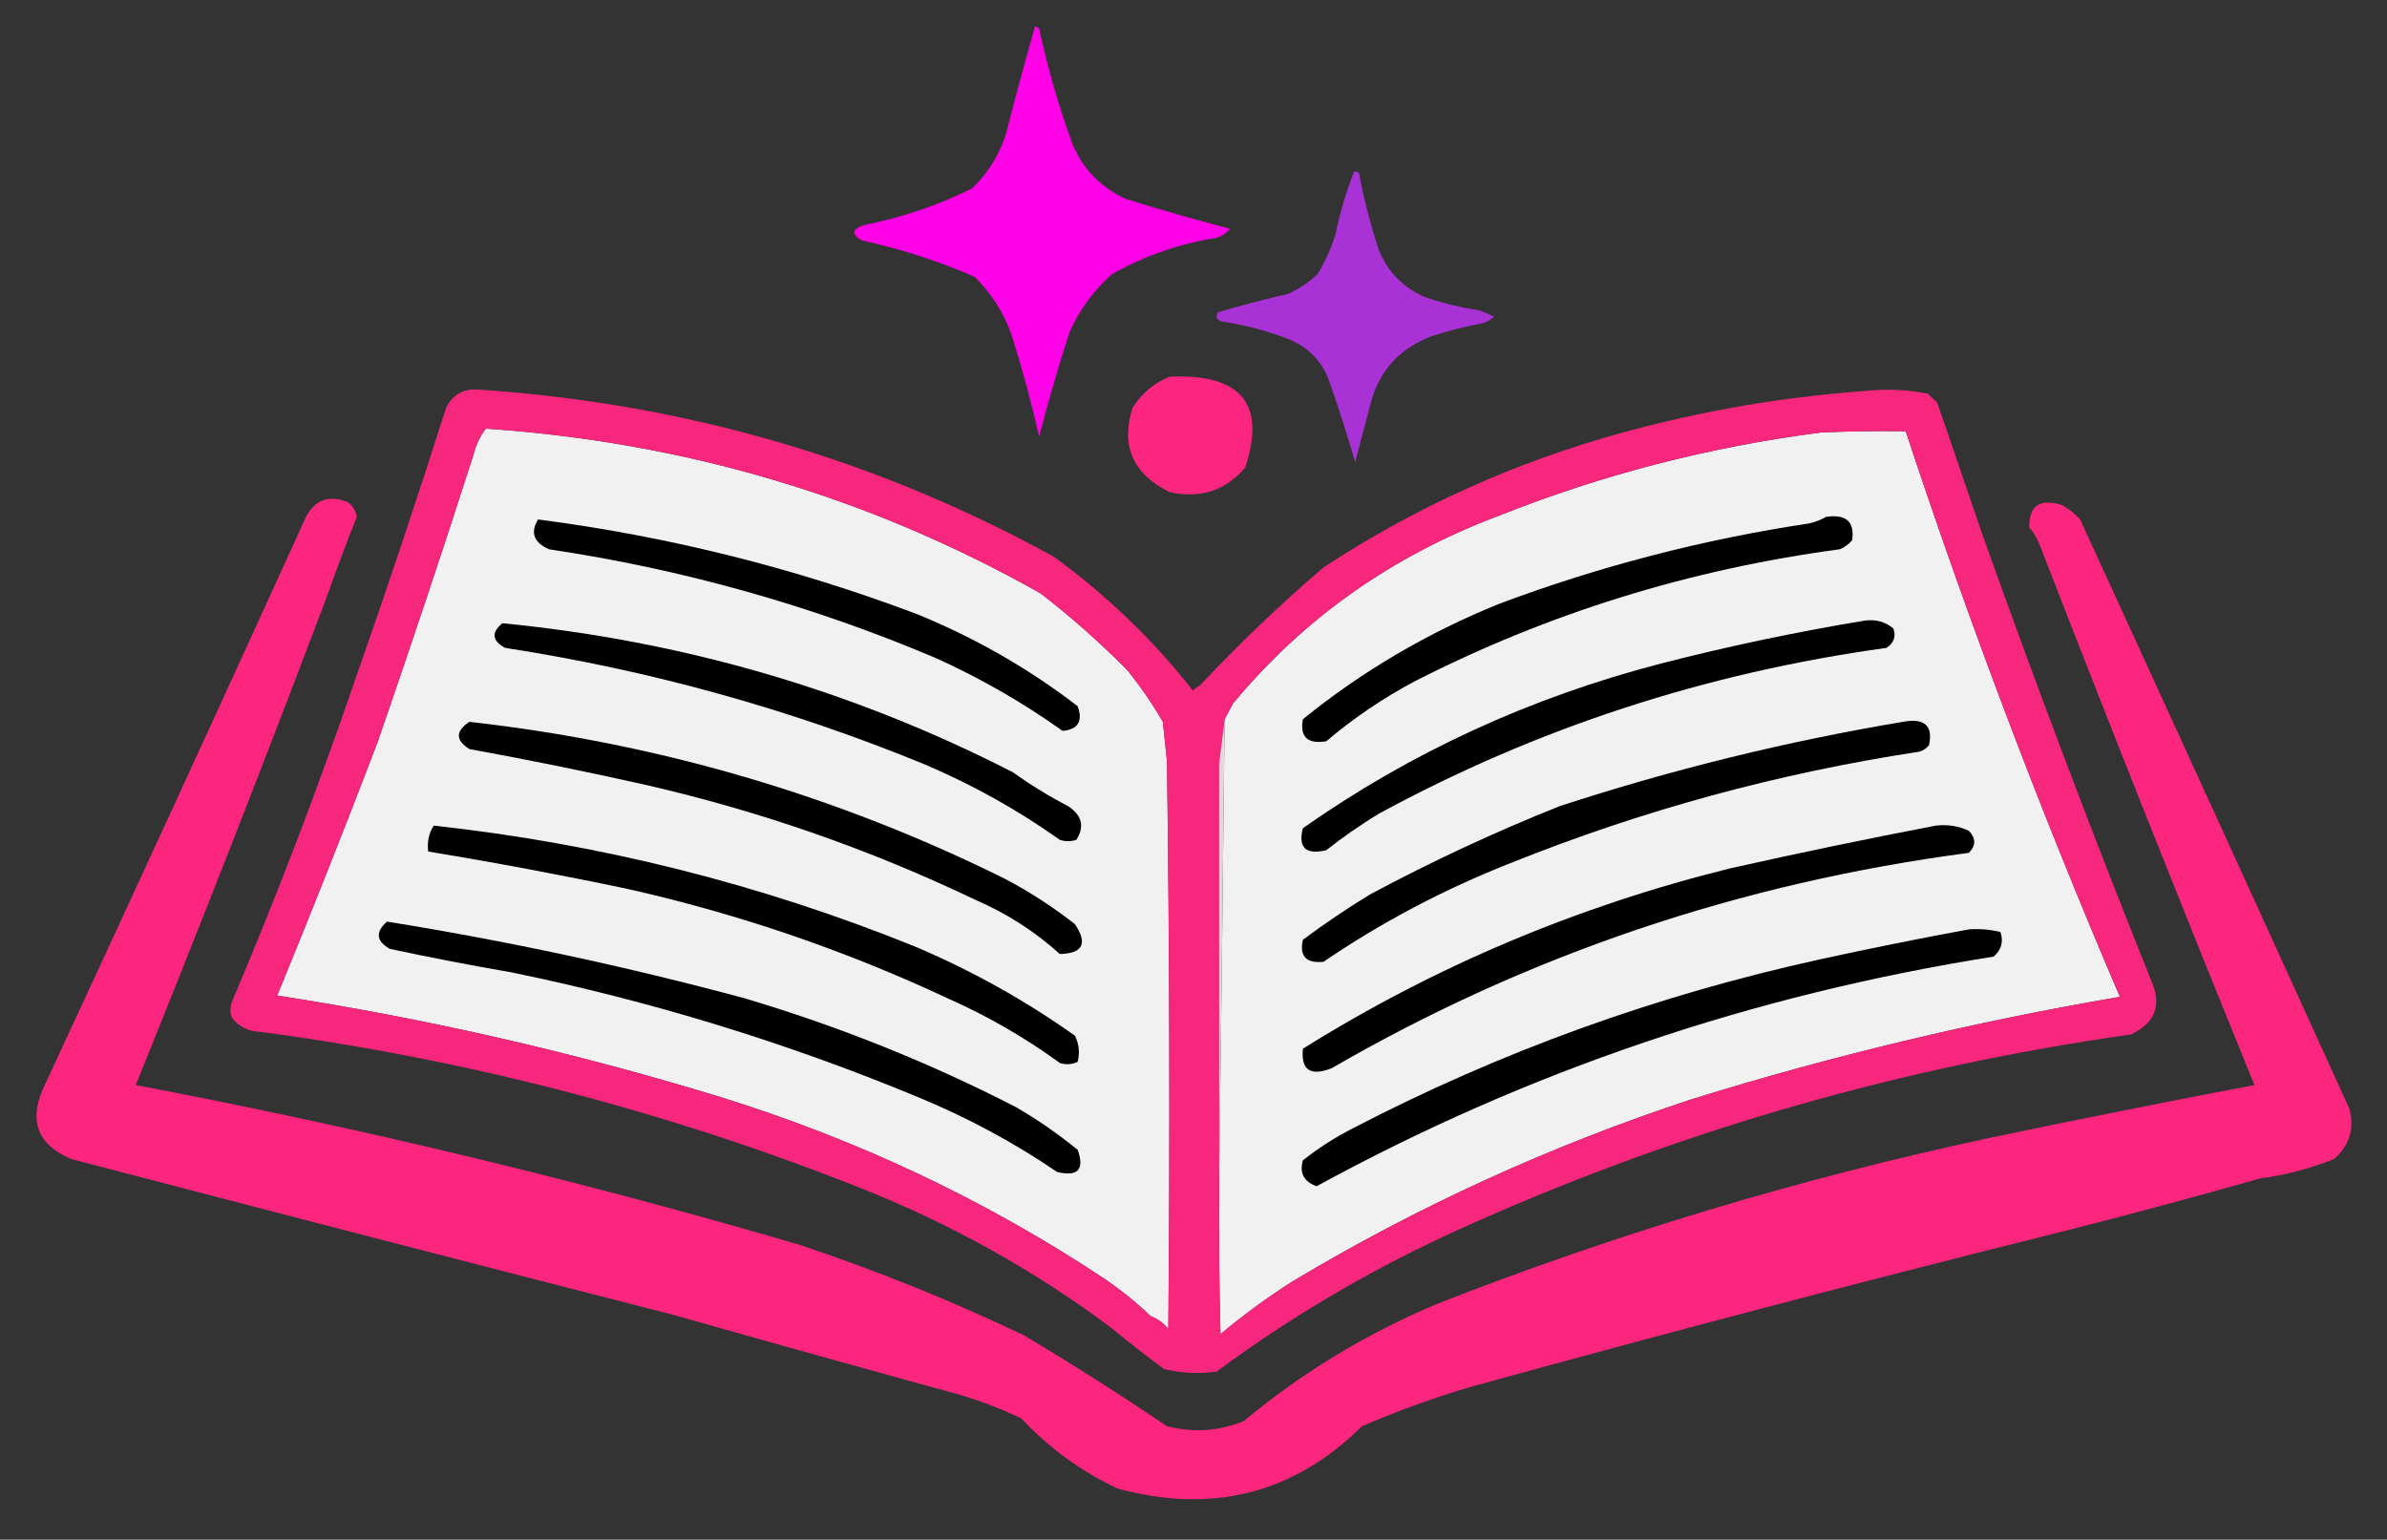 <?xml version="1.0" encoding="UTF-8" standalone="no"?>
<!DOCTYPE svg PUBLIC "-//W3C//DTD SVG 1.1//EN" "http://www.w3.org/Graphics/SVG/1.1/DTD/svg11.dtd">
<svg width="100%" height="100%" viewBox="0 0 324 209" version="1.1" xmlns="http://www.w3.org/2000/svg" xmlns:xlink="http://www.w3.org/1999/xlink" xml:space="preserve" xmlns:serif="http://www.serif.com/" style="fill-rule:evenodd;clip-rule:evenodd;stroke-linejoin:round;stroke-miterlimit:2;">
    <rect x="0" y="0" width="324" height="209" fill="#333333" stroke="none"/>
    <g id="Artboard1" transform="matrix(0.295,0,0,0.897,-66.333,-310.361)">
        <rect x="225" y="346" width="1099" height="233" style="fill:none;"/>
        <g transform="matrix(2.285,0,0,0.71,-50.717,143.712)">
            <g>
                <g transform="matrix(0.397,0,0,0.397,55.234,272.44)">
                    <path d="M851.5,123.5C852.496,123.414 853.329,123.748 854,124.5C856.444,138.39 859.778,152.057 864,165.5C868.406,177.236 876.239,185.736 887.5,191C896.27,194.11 905.27,196.443 914.5,198C917.33,198.869 919.997,200.036 922.5,201.5C920.847,203.121 918.847,204.288 916.5,205C907.674,206.719 899.008,209.053 890.5,212C874.403,218.669 864.236,230.502 860,247.5C857.329,258.185 854.662,268.852 852,279.5C848.091,265.102 843.758,250.769 839,236.5C835.685,226.189 829.185,218.689 819.5,214C808.242,209.289 796.576,205.955 784.5,204C781.654,203.121 780.987,201.454 782.5,199C794.48,195.34 806.48,192.007 818.5,189C823.893,186.274 828.726,182.774 833,178.5C836.771,171.862 839.771,164.862 842,157.5C844.239,145.872 847.406,134.538 851.5,123.5Z" style="fill:rgb(169,50,215);"/>
                </g>
                <g transform="matrix(0.553,0,0,0.553,-20.197,204.547)">
                    <path d="M631.5,155.5C632.117,155.611 632.617,155.944 633,156.5C636.065,171.425 640.065,186.092 645,200.5C648.715,210.214 655.215,217.381 664.5,222C677.107,226.148 689.774,229.981 702.5,233.5C701.221,235.146 699.555,236.313 697.5,237C683.921,239.303 671.254,243.97 659.5,251C652.729,257.369 647.562,264.869 644,273.5C639.945,286.799 636.279,300.132 633,313.5C630.139,300.389 626.806,287.389 623,274.5C620.148,265.955 615.648,258.455 609.5,252C596.333,245.944 582.666,241.278 568.5,238C564.413,235.563 564.746,233.563 569.5,232C583.196,229.103 596.196,224.436 608.5,218C615.479,210.879 619.979,202.379 622,192.5C625.026,180.061 628.193,167.728 631.5,155.5Z" style="fill:rgb(255,0,231);"/>
                </g>
                <g transform="matrix(0.553,0,0,0.553,-52.809,200.125)">
                    <path d="M739.5,298.5C765.494,297.303 774.661,308.97 767,333.5C759.886,342.428 750.719,345.594 739.5,343C726.076,335.975 721.576,325.142 726,310.5C729.266,304.975 733.766,300.975 739.5,298.5Z" style="fill:rgb(252,38,128);"/>
                </g>
                <g transform="matrix(0.553,0,0,0.553,-61.1,164.749)">
                    <path d="M772.5,671.5C773.251,612.663 773.918,553.663 774.5,494.5C775.471,492.517 776.471,490.517 777.5,488.5C803.209,455.628 835.542,431.461 874.5,416C912.028,400.2 951.028,389.533 991.5,384C1001.83,383.5 1012.16,383.334 1022.5,383.5C1045.54,457.282 1071.54,529.949 1100.5,601.5C1047.59,611.048 995.593,624.215 944.5,641C893.396,658.801 845.062,682.134 799.5,711C790.215,717.229 781.382,724.062 773,731.5C772.5,711.503 772.333,691.503 772.5,671.5Z" style="fill:rgb(241,241,241);"/>
                </g>
                <g transform="matrix(0.553,0,0,0.553,-61.1,164.749)">
                    <path d="M753.5,510.5C754.448,583.498 754.615,656.498 754,729.5C752.242,727.235 750.075,725.568 747.5,724.5C742.277,719.211 736.61,714.377 730.5,710C687.459,679.813 640.792,656.48 590.5,640C537.804,622.928 484.138,609.928 429.5,601C442.058,568.661 454.225,536.161 466,503.5C478.059,466.655 489.726,429.655 501,392.5C501.846,388.766 503.346,385.432 505.5,382.5C578.002,387.725 645.335,408.892 707.5,446C718.603,455.1 729.103,464.933 739,475.5C743.831,481.826 748.165,488.492 752,495.5C752.501,500.508 753.001,505.508 753.5,510.5Z" style="fill:rgb(241,241,241);"/>
                </g>
                <g transform="matrix(0.553,0,0,0.553,-61.1,164.749)">
                    <path d="M732.5,728.5C704.665,706.577 674.332,688.743 641.5,675C571.426,645.648 498.759,625.648 423.5,615C419.021,614.846 415.521,613.013 413,609.5C412.333,607.5 412.333,605.5 413,603.5C429.204,563.031 444.037,522.031 457.5,480.5C469.173,445.316 480.339,409.983 491,374.5C493.48,369.176 497.646,366.843 503.5,367.5C578.298,372.878 647.964,394.378 712.5,432C731.705,446.872 748.539,464.038 763,483.5C763.708,482.619 764.542,481.953 765.5,481.5C779.63,465.537 794.63,450.37 810.5,436C843.938,412.735 880.272,395.402 919.5,384C948.261,375.651 977.594,370.317 1007.5,368C1015.25,367.104 1022.91,367.437 1030.5,369C1031.67,370.167 1032.83,371.333 1034,372.5C1039.51,389.522 1045.01,406.522 1050.5,423.5C1069.88,481.134 1090.38,538.468 1112,595.5C1115.79,604.816 1113.29,611.65 1104.5,616C1021.67,628.417 942.332,652.417 866.5,688C832.501,703.698 800.834,723.031 771.5,746C765.083,746.87 758.749,746.536 752.5,745C745.644,739.636 738.977,734.136 732.5,728.5ZM753.5,510.5L752,495.5C748.165,488.492 743.831,481.826 739,475.5C729.103,464.933 718.603,455.1 707.5,446C645.335,408.892 578.002,387.725 505.5,382.5C503.346,385.432 501.846,388.766 501,392.5C489.726,429.655 478.059,466.655 466,503.5C454.225,536.161 442.058,568.661 429.5,601C484.138,609.928 537.804,622.928 590.5,640C640.792,656.48 687.459,679.813 730.5,710C736.61,714.377 742.277,719.211 747.5,724.5C750.075,725.568 752.242,727.235 754,729.5C754.615,656.498 754.448,583.498 753.5,510.5ZM772.5,511.5L772.5,671.5C772.333,691.503 772.5,711.503 773,731.5C781.382,724.062 790.215,717.229 799.5,711C845.062,682.134 893.396,658.801 944.5,641C995.593,624.215 1047.59,611.048 1100.5,601.5C1071.54,529.949 1045.54,457.282 1022.5,383.5C1012.16,383.334 1001.83,383.5 991.5,384C951.028,389.533 912.028,400.2 874.5,416C835.542,431.461 803.209,455.628 777.5,488.5C776.471,490.517 775.471,492.517 774.5,494.5L772.5,511.5Z" style="fill:rgb(248,39,126);"/>
                </g>
                <g transform="matrix(0.553,0,0,0.553,-61.1,164.749)">
                    <path d="M1077.5,692.5C1005.86,711.41 934.523,731.243 863.5,752C850.187,756.215 837.187,761.215 824.5,767C799.707,792.949 770.04,800.949 735.5,791C722.121,784.296 710.455,775.296 700.5,764C693.397,760.411 686.063,757.411 678.5,755C643.492,744.83 608.492,734.496 573.5,724C500.404,704.188 427.404,684.188 354.5,664C342.619,658.675 339.119,649.842 344,637.5C376.281,563.94 408.281,490.273 440,416.5C443.422,409.704 448.589,407.871 455.5,411C457.152,412.47 458.152,414.303 458.5,416.5C454.627,426.787 450.961,437.12 447.5,447.5C425.001,510.505 401.835,573.172 378,635.5C459.557,651.897 540.057,672.397 619.5,697C647.662,706.936 674.995,718.602 701.5,732C719.145,743.159 736.478,754.826 753.5,767C763.154,769.575 772.487,768.909 781.5,765C802.488,746.497 825.821,731.497 851.5,720C916.673,692.956 983.673,671.623 1052.5,656C1084.8,648.84 1117.13,642.007 1149.5,635.5C1122.77,566.043 1096.6,496.376 1071,426.5C1070.06,424.273 1068.89,422.273 1067.5,420.5C1067.39,412.123 1071.39,409.29 1079.5,412C1081.96,413.458 1084.13,415.291 1086,417.5C1118.82,493.148 1151.49,568.815 1184,644.5C1186,652.181 1184.17,658.681 1178.5,664C1169.81,667.682 1160.81,670.182 1151.5,671.5C1127.07,678.861 1102.4,685.861 1077.5,692.5Z" style="fill:rgb(252,38,127);"/>
                </g>
                <g transform="matrix(0.553,0,0,0.553,-61.1,164.749)">
                    <path d="M774.5,494.5C773.918,553.663 773.251,612.663 772.5,671.5L772.5,511.5C773.167,505.833 773.833,500.167 774.5,494.5Z" style="fill:rgb(232,213,222);"/>
                </g>
                <g transform="matrix(0.553,0,0,0.553,-61.1,164.749)">
                    <path d="M469.5,572.5C513.39,579.977 556.724,589.811 599.5,602C633.942,612.821 666.942,626.821 698.5,644C706.482,648.901 713.982,654.401 721,660.5C723.575,668.088 721.075,670.921 713.5,669C697.67,657.576 680.67,647.91 662.5,640C614.744,619.063 565.41,603.063 514.5,592C499.767,589.317 485.1,586.317 470.5,583C465.539,580.008 465.205,576.508 469.5,572.5Z"/>
                </g>
                <g transform="matrix(0.553,0,0,0.553,-61.1,164.749)">
                    <path d="M486.5,535.5C547.067,542.521 605.4,558.021 661.5,582C682.368,591.344 701.868,602.844 720,616.5C721.483,619.702 721.817,623.036 721,626.5C718.936,627.591 716.769,627.758 714.5,627C701.814,617.199 688.148,608.865 673.5,602C636.416,583.638 597.749,569.638 557.5,560C533.269,554.587 508.935,549.754 484.5,545.5C484.06,541.821 484.727,538.488 486.5,535.5Z"/>
                </g>
                <g transform="matrix(0.553,0,0,0.553,-61.1,164.749)">
                    <path d="M499.5,495.5C568.255,503.697 633.255,523.864 694.5,556C703.549,561.052 712.049,566.886 720,573.5C724.719,580.943 722.885,584.776 714.5,585C705.378,576.268 695.044,569.268 683.5,564C645.606,544.81 605.94,530.143 564.5,520C542.933,514.858 521.266,510.191 499.5,506C494.38,502.598 494.38,499.098 499.5,495.5Z"/>
                </g>
                <g transform="matrix(0.553,0,0,0.553,-61.1,164.749)">
                    <path d="M1021.5,495.5C1029.35,493.963 1032.51,496.963 1031,504.5C1030.1,505.701 1028.93,506.535 1027.5,507C976.039,515.293 926.373,529.627 878.5,550C854.25,560.118 831.583,572.785 810.5,588C804.171,588.668 801.671,585.834 803,579.5C810.888,573.279 819.055,567.445 827.5,562C849.822,549.339 872.822,538.006 896.5,528C937.458,513.845 979.125,503.012 1021.5,495.5Z"/>
                </g>
                <g transform="matrix(0.553,0,0,0.553,-61.1,164.749)">
                    <path d="M1007.5,456.5C1011.52,455.9 1015.02,456.9 1018,459.5C1019.04,462.636 1018.21,465.136 1015.5,467C949.592,476.634 887.926,497.967 830.5,531C823.885,535.281 817.552,539.947 811.5,545C804,546.833 801.167,544 803,536.5C842.304,507.268 885.804,486.101 933.5,473C958.04,466.338 982.707,460.838 1007.5,456.5Z"/>
                </g>
                <g transform="matrix(0.553,0,0,0.553,-61.1,164.749)">
                    <path d="M511.5,457.5C577.432,464.313 639.432,483.48 697.5,515C703.859,519.844 710.526,524.177 717.5,528C722.587,531.558 723.587,535.892 720.5,541C718.5,541.667 716.5,541.667 714.5,541C699.321,529.57 682.988,519.903 665.5,512C616.385,490.637 565.385,475.637 512.5,467C507.744,464.249 507.41,461.082 511.5,457.5Z"/>
                </g>
                <g transform="matrix(0.553,0,0,0.553,-61.1,164.749)">
                    <path d="M993.5,416.5C1000.8,415.371 1003.97,418.371 1003,425.5C1001.79,427.049 1000.29,428.215 998.5,429C943.691,436.75 892.025,453.75 843.5,480C831.996,486.504 821.33,494.171 811.5,503C804.667,504.167 801.833,501.333 803,494.5C824.464,476.072 848.297,461.239 874.5,450C911.011,435.524 948.678,425.191 987.5,419C989.723,418.434 991.723,417.6 993.5,416.5Z"/>
                </g>
                <g transform="matrix(0.553,0,0,0.553,-61.1,164.749)">
                    <path d="M524.5,417.5C571.96,424.024 617.96,436.191 662.5,454C683.748,463.196 703.248,475.029 721,489.5C722.966,495.258 721.133,498.425 715.5,499C701.134,488.147 685.8,478.814 669.5,471C624.38,450.738 577.38,436.738 528.5,429C522.924,426.393 521.59,422.56 524.5,417.5Z"/>
                </g>
                <g transform="matrix(0.553,0,0,0.553,-61.1,164.749)">
                    <path d="M1045.5,575.5C1049.44,575.207 1053.27,575.54 1057,576.5C1058.18,580.274 1057.35,583.441 1054.5,586C966.833,600.663 884.666,630.163 808,674.5C803.344,672.735 801.677,669.402 803,664.5C808.735,659.714 814.901,655.548 821.5,652C875.125,622.527 931.791,600.86 991.5,587C1009.56,582.822 1027.56,578.989 1045.5,575.5Z"/>
                </g>
                <g transform="matrix(0.553,0,0,0.553,-61.1,164.749)">
                    <path d="M1033.5,535.5C1037.78,534.989 1041.78,535.656 1045.5,537.5C1048.11,540.371 1048.11,543.205 1045.5,546C962.113,557.634 884.78,585.3 813.5,629C805.74,632.227 802.24,629.727 803,621.5C850.872,589.821 902.705,566.654 958.5,552C983.537,546.056 1008.54,540.556 1033.5,535.5Z"/>
                </g>
            </g>
        </g>
    </g>
</svg>

